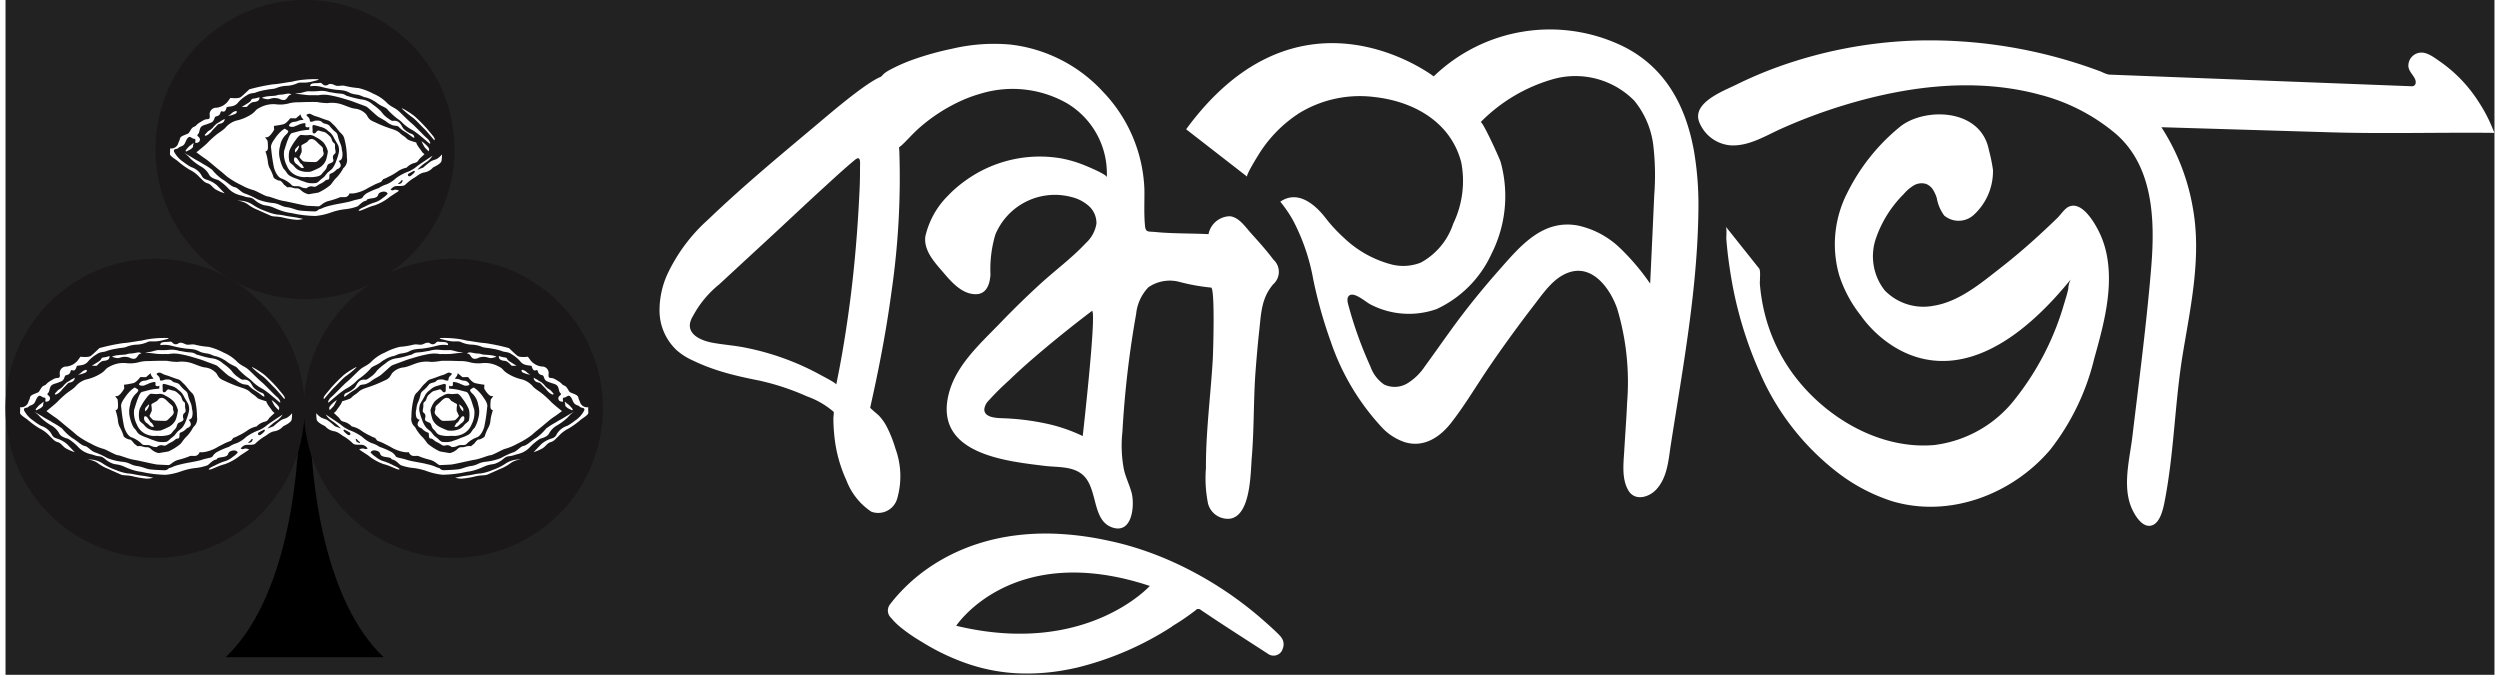 <svg
    xmlns="http://www.w3.org/2000/svg" width="226" height="61" viewBox="0 0 225 61">
    <g id="Artboard_1" data-name="Artboard – 1">
        <rect width="225" height="61" fill="#222"></rect>
        <g id="Group_5162" data-name="Group 5162" transform="translate(-97.677 -903.075)">
            <g id="Group_4723" data-name="Group 4723" transform="translate(176.665 907.035)">
                <path id="Path_548" data-name="Path 548" d="M232.43,927.534c-.62-.832-1.315-1.6-2.01-2.372-.516-.571-1.083-1.454-1.921-1.549a2.008,2.008,0,0,0-1.934,1.62c-1.062-.054-2.125-.054-3.187-.093-.531-.02-1.062-.047-1.592-.1-.707-.066-.906.057-.966-.6-.1-1.09-.033-2.186-.051-3.279a13.433,13.433,0,0,0-3.653-8.707c-.1-.1-.193-.207-.29-.308a13.462,13.462,0,0,0-8.179-4.053,16.533,16.533,0,0,0-5.264.378,26.513,26.513,0,0,0-3.757,1.066,15.805,15.805,0,0,0-1.806.81c-.574.3-1.058.66-1.011,1.367a17.548,17.548,0,0,0,.513,2.66c.206.926.334,1.87.585,2.786.165.6.676.273.982-.02.527-.5,1-1.055,1.553-1.534a15.371,15.371,0,0,1,3.942-2.511,12.682,12.682,0,0,1,1.622-.576,9.944,9.944,0,0,1,7.751.874,7.384,7.384,0,0,1,3.613,6.7c.022-.252-1.689-.952-1.922-1.05a11.024,11.024,0,0,0-2.209-.662,11.479,11.479,0,0,0-8.818,2.136,10.674,10.674,0,0,0-1.372,1.2,7.6,7.6,0,0,0-2.078,3.7c-.187,1.341.916,2.451,1.714,3.388.722.849,1.7,1.912,2.918,1.852.939-.045,1.2-.972,1.251-1.761a10.95,10.95,0,0,1,.439-3.615,5.824,5.824,0,0,1,6.9-3.4,3.6,3.6,0,0,1,1.566.818,2.063,2.063,0,0,1,.674,1.593,3.03,3.03,0,0,1-.96,1.75c-1.272,1.362-2.787,2.471-4.158,3.728q-1.822,1.67-3.536,3.451c-1.941,2.016-4.33,4.09-4.808,6.978-.818,4.958,5.42,5.568,8.8,5.983,1.066.131,2.3.018,3.23.655,1.666,1.142.9,4.276,2.9,4.921,1.818.586,2.009-2.107,1.7-3.194-.193-.69-.52-1.346-.681-2.044a11.548,11.548,0,0,1-.136-3.434,88.446,88.446,0,0,1,1.239-10.638,4.058,4.058,0,0,1,1.115-2.418,3.408,3.408,0,0,1,2.785-.486,17.709,17.709,0,0,0,2.869.518c.377,0,.192,5.891.161,6.439-.126,2.2-.368,4.4-.51,6.6-.07,1.1-.117,2.2-.111,3.3a11.574,11.574,0,0,0,.194,3.206,1.85,1.85,0,0,0,2.021,1.342c1.854-.338,1.814-4.16,1.929-5.521.223-2.647.147-5.31.354-7.958.092-1.18.194-2.359.323-3.535.171-1.554.191-2.935,1.279-4.19A1.488,1.488,0,0,0,232.43,927.534Zm-17.236,15.95a14.78,14.78,0,0,0-3.348-1.138,22.422,22.422,0,0,0-3.766-.469c-.546-.019-1.814-.01-1.781-.827a1.309,1.309,0,0,1,.372-.752,24.736,24.736,0,0,1,1.878-1.865c1.052-1.019,2.16-1.981,3.283-2.92q2.065-1.726,4.212-3.351C216.45,932.444,215.194,943.484,215.194,943.484Z" transform="translate(-196.804 -908.025)" fill="#fff"></path>
            </g>
            <g id="Group_4724" data-name="Group 4724" transform="translate(177.359 951.306)">
                <path id="Path_549" data-name="Path 549" d="M197.742,971.761Z" transform="translate(-197.685 -965.042)" fill="#fff"></path>
                <path id="Path_550" data-name="Path 550" d="M197.745,971.759Z" transform="translate(-197.688 -965.04)" fill="#fff"></path>
                <path id="Path_552" data-name="Path 552" d="M197.674,972.058l.022.028c0-.009-.007-.019-.01-.028Z" transform="translate(-197.674 -965.101)" fill="#fff"></path>
                <path id="Path_553" data-name="Path 553" d="M233.415,972.869a1.5,1.5,0,0,0-.235-.309c-.474-.486-.984-.934-1.494-1.383a33.015,33.015,0,0,0-4.085-3.058q-1.186-.751-2.432-1.4-1-.523-2.042-.974a29.593,29.593,0,0,0-3.735-1.329l-.033-.008c-.635-.178-1.278-.326-1.924-.458a27.224,27.224,0,0,0-4.443-.567,21.866,21.866,0,0,0-3.822.169,18.847,18.847,0,0,0-3.224.722,17.372,17.372,0,0,0-2.652,1.094,16.665,16.665,0,0,0-2.1,1.284,15.41,15.41,0,0,0-2.232,1.951,12.487,12.487,0,0,0-.966,1.13.905.905,0,0,0,.058,1.243,6.245,6.245,0,0,0,.9.885,15.158,15.158,0,0,0,1.858,1.276,20.207,20.207,0,0,0,4.223,2.014,16.475,16.475,0,0,0,3.786.8c.182.016.363.03.545.039a18.982,18.982,0,0,0,4.445-.291c.345-.062.694-.131,1.049-.214l.069-.015a28.1,28.1,0,0,0,8.565-3.719l-.052.012a21.61,21.61,0,0,0,2.142-1.456.333.333,0,0,1,.5-.025c1.331.9,2.679,1.775,4.03,2.646q1.013.654,2.024,1.309a.862.862,0,0,0,1.339-.482A1.016,1.016,0,0,0,233.415,972.869ZM221.454,968.1s-5.79,6.425-17.5,3.6C203.953,971.7,209.02,963.977,221.454,968.1Z" transform="translate(-197.694 -963.362)" fill="#fff"></path>
            </g>
            <g id="Group_4725" data-name="Group 4725" transform="translate(204.404 905.771)">
                <path id="Path_554" data-name="Path 554" d="M277.559,917.436c-.71-3.988-2.521-7.619-6.523-9.553a15.13,15.13,0,0,0-17.012,2.771s-12.087-9.283-22.379,4.782l5.518,4.285c-.145-.112.994-1.938,1.076-2.066a11.913,11.913,0,0,1,3.638-3.684,10.518,10.518,0,0,1,6.788-1.451c3.55.394,6.909,2.254,7.852,5.914a8.9,8.9,0,0,1-.726,5.533,6.233,6.233,0,0,1-2.92,3.516,4.326,4.326,0,0,1-2.638.178,9.827,9.827,0,0,1-4.324-2.412,13.993,13.993,0,0,1-1.67-1.806c-.95-1.23-2.511-2.544-4.083-1.462a11.588,11.588,0,0,1,1.152,1.686,18.464,18.464,0,0,1,1.831,5.358,41.652,41.652,0,0,0,1.581,5.607,21.564,21.564,0,0,0,4.7,7.838,5.018,5.018,0,0,0,1.924,1.228c1.714.567,3.2-.383,4.227-1.688,1.3-1.657,2.347-3.458,3.531-5.188,1.275-1.862,2.648-3.749,4.043-5.556.87-1.129,1.81-2.532,3.262-2.939,2.109-.591,3.631,1.645,4.211,3.346a23.109,23.109,0,0,1,.892,8.46c-.061,1.446-.175,2.89-.258,4.335-.067,1.16-.254,2.571.375,3.625.582.975,1.832.631,2.5-.075,1.037-1.1,1.119-2.706,1.34-4.117,1.093-6.977,2.408-14.072,2.486-21.153A28.811,28.811,0,0,0,277.559,917.436Zm-3.966,11.952a20.727,20.727,0,0,0-2.763-3.25,7.922,7.922,0,0,0-3.735-1.994c-3.228-.62-5.266,1.874-7.18,4.042-1.514,1.716-2.947,3.482-4.289,5.337-.812,1.122-1.6,2.25-2.416,3.366a5.11,5.11,0,0,1-1.565,1.515,2.229,2.229,0,0,1-2.1.106,3.277,3.277,0,0,1-1.24-1.629,35.837,35.837,0,0,1-2.016-5.631c-.071-.268-.12-.6.094-.78.455-.374,1.51.59,1.906.789a7.524,7.524,0,0,0,6,.43,10.158,10.158,0,0,0,4.971-5.014,11.546,11.546,0,0,0,.816-8.28c-.094-.329-1.652-3.755-1.814-3.6a14.939,14.939,0,0,1,6.683-3.927,7.482,7.482,0,0,1,7.207,1.977,7.85,7.85,0,0,1,1.727,4.065,23.358,23.358,0,0,1,.083,4.47Q273.782,925.387,273.592,929.389Z" transform="translate(-231.645 -906.445)" fill="#fff"></path>
            </g>
            <g id="Group_4726" data-name="Group 4726" transform="translate(250.687 906.719)">
                <path id="Path_555" data-name="Path 555" d="M361.612,915.39a13.569,13.569,0,0,0-1.175-2.194,12.768,12.768,0,0,0-3.4-3.582c-.521-.358-1.242-.951-1.893-.867a1.184,1.184,0,0,0-1.059,1.129c-.036.628.713,1.053.662,1.583a.329.329,0,0,1-.369.324l-27.368-1.053a2.755,2.755,0,0,1-.667-.253,43.988,43.988,0,0,0-17.095-2.814,40.688,40.688,0,0,0-12.188,2.384,36.826,36.826,0,0,0-3.731,1.592c-1.185.584-4.092,1.653-3.327,3.443a3.117,3.117,0,0,0,.168.34,3.333,3.333,0,0,0,2.673,1.706c1.647.08,3.135-.875,4.584-1.522a47.9,47.9,0,0,1,4.776-1.837c5.938-1.922,12.464-2.877,18.58-1.219a17.332,17.332,0,0,1,6.865,3.542c3.421,2.977,3.534,7.888,3.19,12.067-.419,5.094-1.094,10.194-1.7,15.268-.252,2.119-.972,4.672.022,6.691.254.516.784,1.37,1.439,1.4,1.045.051,1.346-1.64,1.486-2.378.833-4.378.89-8.85,1.621-13.242.722-4.339,1.7-8.815.878-13.212a19.442,19.442,0,0,0-2.826-7.2l15.176.458c4.968.15,9.958,0,14.929.053Z" transform="translate(-289.878 -907.63)" fill="#fff"></path>
            </g>
            <path id="Path_556" data-name="Path 556" d="M311.589,922.859a3.058,3.058,0,0,1,.319.739,3.7,3.7,0,0,0,.668,1.55,2.03,2.03,0,0,0,2.67-.064,5.351,5.351,0,0,0,1.736-4.054,14.878,14.878,0,0,0-.368-1.8c-.746-3.87-5.98-3.87-8.115-2.046a18,18,0,0,0-4.7,5.933,10.174,10.174,0,0,0-.721,7.419,11.561,11.561,0,0,0,1.991,3.694s7.253,11.056,18.943-3.31a2.035,2.035,0,0,0-.225.866c-.1.452-.242.9-.378,1.341a24.921,24.921,0,0,1-4.361,8.516,10.951,10.951,0,0,1-7.394,4.25c-5.112.437-10.23-2.73-13.047-6.851a15.628,15.628,0,0,1-1.94-3.926,16.148,16.148,0,0,1-.591-2.422c-.074-.443-.128-.889-.166-1.337-.024-.275.09-1.228-.066-1.423l-3.028-3.8c.13.164.045.918.06,1.122.076,1,.2,2,.358,2.995a35.512,35.512,0,0,0,2.672,9.095,22.881,22.881,0,0,0,7.05,9.046,16.158,16.158,0,0,0,4.91,2.577c5.2,1.552,10.893-.628,14.319-4.69a21.555,21.555,0,0,0,3.955-8.225c.827-2.949,1.718-6.212,1.14-9.283a8.575,8.575,0,0,0-.421-1.493q-.1-.259-.218-.511c-.4-.848-1.568-2.959-2.794-2.428-.385.167-.745.732-1.039,1.018q-.808.785-1.638,1.546c-1.106,1.014-2.246,1.994-3.43,2.917-1.825,1.421-3.818,3.128-6.175,3.489a4.87,4.87,0,0,1-4.373-1.4,4.987,4.987,0,0,1-.822-4.612,10.47,10.47,0,0,1,2.559-4.11,3.691,3.691,0,0,1,.88-.756,1.392,1.392,0,0,1,1.122-.144A1.322,1.322,0,0,1,311.589,922.859Z" transform="translate(-39.639 -2.585)" fill="#fff"></path>
            <g id="Group_4727" data-name="Group 4727" transform="translate(156.797 909.923)">
                <path id="Path_557" data-name="Path 557" d="M190.894,941.636c.786-3.486,1.463-6.985,1.934-10.529a71.431,71.431,0,0,0,.7-12.637,33.224,33.224,0,0,0-.4-3.568c-.166-1.057-.011-2.31-.694-3.19-.522-.671-5.037,3.221-6.227,4.221-3.35,2.814-6.787,5.654-9.959,8.7a15.419,15.419,0,0,0-3.722,5.018,7.907,7.907,0,0,0-.675,3.132,4.912,4.912,0,0,0,1.572,3.683,5.746,5.746,0,0,0,1.442.91c.382.183.768.354,1.162.509a21.05,21.05,0,0,0,2.424.77q.31.08.622.154c.59.138,1.182.262,1.777.379a22.15,22.15,0,0,1,4.323,1.429,7.578,7.578,0,0,1,2.413,1.394c.049.049-.017.47-.017.539a14,14,0,0,0,.067,1.442,12.629,12.629,0,0,0,1.122,4.249,5.92,5.92,0,0,0,2.233,2.8,1.783,1.783,0,0,0,2.343-1.177,7.269,7.269,0,0,0-.161-4.535,11.224,11.224,0,0,0-.819-2.039,4.616,4.616,0,0,0-.646-.907C191.625,942.29,190.882,941.688,190.894,941.636Zm-3.07-2.083c.026-.126-1.228-.765-1.328-.821a23.593,23.593,0,0,0-6.916-2.522c-.983-.2-1.986-.26-2.968-.445-.873-.164-2.213-.663-2-1.782a1.894,1.894,0,0,1,.247-.6,9.356,9.356,0,0,1,2.388-2.891q2.227-2.06,4.458-4.118c1.721-1.587,3.419-3.2,5.151-4.775.872-.8,1.743-1.6,2.651-2.354.585-.486.462.315.466.755q.007.9-.033,1.8c-.126,2.835-.334,5.631-.651,8.451q-.349,3.1-.876,6.183Q188.146,938,187.824,939.552Z" transform="translate(-171.849 -911.635)" fill="#fff"></path>
            </g>
            <g id="Group_4732" data-name="Group 4732" transform="translate(97.677 903.075)">
                <g id="Group_4728" data-name="Group 4728" transform="translate(19.903 36.879)">
                    <path id="Path_558" data-name="Path 558" d="M129.221,949.173c0,7.595-1.564,17.681-6.666,22.53h14.273c-5.1-4.849-6.667-14.936-6.667-22.53Z" transform="translate(-122.555 -949.173)"></path>
                </g>
                <g id="Group_4729" data-name="Group 4729" transform="translate(13.554)">
                    <path id="Path_559" data-name="Path 559" d="M128.137,930.111a13.518,13.518,0,1,0-13.518-13.518A13.518,13.518,0,0,0,128.137,930.111Z" transform="translate(-114.619 -903.075)" fill="#1a1818"></path>
                    <path id="Path_560" data-name="Path 560" d="M119.245,919.145s.689-.547.952-.8a8.845,8.845,0,0,1,.686-.653c.428-.366.6-.41.958-.737a2.024,2.024,0,0,1,.994-.669,4.152,4.152,0,0,0,1.276-.509c.465-.266.454-.474.79-.626a2.589,2.589,0,0,1,1.49-.35,3.08,3.08,0,0,0,1.3-.1,3.34,3.34,0,0,1,.851-.076c.481-.026,1.4-.041,1.644-.018a5.458,5.458,0,0,0,.9.093,2.9,2.9,0,0,1,1.167.074c.49.149.84.336,1.256.418a1.634,1.634,0,0,1,1.09.525c.223.332.2.472.792.714a11.425,11.425,0,0,0,1.434.575c.837.266.708.378,1.1.632s.294.326.64.446.556.177.556.177a.782.782,0,0,0,.117.267,3.393,3.393,0,0,0,.26.366c.111.165.183.264.183.264l.182.161s-.162.146-.392.364-.155.353-.562.441a1.467,1.467,0,0,0-.664.41,2.246,2.246,0,0,0-.771.317,4.978,4.978,0,0,1-.9.526,1.922,1.922,0,0,1-.437.193l-.193.251-.5.2s-.066.035-.667.343a3.491,3.491,0,0,1-1.178.472,1.727,1.727,0,0,1-.513.026.5.5,0,0,1-.325.326c-.238.047-.448-.044-.648.069a7.175,7.175,0,0,1-.911.288,1.621,1.621,0,0,0-.6.3c-.232.182-.3.186-.3.186s-.757-.032-1.03-.05-1.661-.358-2.147-.435-1.19-.389-1.429-.409-1.125-.555-1.332-.581a5.052,5.052,0,0,1-1.087-.458,7.45,7.45,0,0,1-1.307-.79c-.431-.389-.612-.515-1-.838s-.717-.613-.966-.774S119.245,919.145,119.245,919.145Z" transform="translate(-115.544 -905.378)" fill="#fff"></path>
                    <path id="Path_561" data-name="Path 561" d="M130.22,915.978l-.428.366-.515-.009s-.32.463-.624.546a7.569,7.569,0,0,1-.847.146l.018.343a2.465,2.465,0,0,1-.32.46c-.194.215-.3.221-.3.221l-.2.01.221.3a4.021,4.021,0,0,1,.035.685c-.021.274-.226.285-.226.285a4.323,4.323,0,0,1,.221.915,1.552,1.552,0,0,0,.166.608,4.319,4.319,0,0,1,.313.7c.043.2.112.232.359.358s.238-.013.421.184.186.231.186.231l.322.257a.967.967,0,0,1,.412.013,1.569,1.569,0,0,0,.38.084s.2-.078.456.182a1.441,1.441,0,0,0,.667.342l.886-.149a5.066,5.066,0,0,0,1.027-.634c.134-.074.323-.463.649-.754a3.848,3.848,0,0,0,.575-.817.961.961,0,0,0,.329-.911,7.2,7.2,0,0,0-.138-1.362c-.088-.34-.1-.612-.351-.84s-.478-.593-.694-.787-.327-.362-.536-.419-.454-.15-.77-.269-.313-.086-.523-.178-.315-.19-.451-.147-.272.082-.127.212.178.161.221.3-.022.208.149.2a.788.788,0,0,0,.3-.084,1.232,1.232,0,0,1,.479.007c.209.06.182.164.356.223s.415.078.527.246a3.242,3.242,0,0,0,.326.362c.11.13.352.223.4.494a3.52,3.52,0,0,0,.244.739,1.687,1.687,0,0,1,.133.578,1.289,1.289,0,0,1,0,.752.366.366,0,0,1-.3.221s.327.363.133.578-.2.078-.4.294a1.3,1.3,0,0,1-.5.3c-.131.078.03.513-.21.526s-.264.183-.6.339-.428.3-.6.307-.214-.092-.482-.01-.091.175-.438.126-.318-.19-.729-.169-.386-.118-.6-.277a2.582,2.582,0,0,0-.706-.41c-.209-.057-.5-.315-.7-.957a15.1,15.1,0,0,1-.262-1.77c-.083-.3.174-.662.3-.838a3.658,3.658,0,0,1,.679-.787c.264-.187.228-.186.371-.09s.318.118.057.408a1.779,1.779,0,0,0-.6,1.094,2.1,2.1,0,0,0-.006,1.2,3.1,3.1,0,0,0,.317.842,2.225,2.225,0,0,1,.292.362.812.812,0,0,0,.36.326,3.271,3.271,0,0,0,.594.242,4.1,4.1,0,0,0,.63.244,1.724,1.724,0,0,0,.592.14,2.456,2.456,0,0,0,.513-.026,1.13,1.13,0,0,0,.327-.258l.364-.292.321-.393a4.991,4.991,0,0,0,.394-.33,2.319,2.319,0,0,0,.374-.706,5.053,5.053,0,0,0,.238-.765,1.2,1.2,0,0,0-.071-.684c-.113-.2-.3-.5-.414-.73a1.368,1.368,0,0,0-.474-.526,1.315,1.315,0,0,0-.567-.346c-.314-.087-.559-.177-.731-.2s-.124.209-.115.382-.051.382.154.371.187-.35.5-.231.417.042.7.3.285.23.406.564.284.152.269.533.129.507,0,.653-.165.111-.189.318.155.333-.078.482-.339.089-.431.3-.057.276-.283.493-.218.391-.625.479a2.793,2.793,0,0,1-.923.048,1.852,1.852,0,0,1-1.073-.186,1.607,1.607,0,0,1-.764-.851,2.308,2.308,0,0,1-.238-1.325c.116-.35.234-.767.325-.978s.211-.593.414-.638.336-.088.675-.174a5.583,5.583,0,0,1,.853-.111l.018-.274a.3.3,0,0,1-.308.016c-.14-.1.078-.358-.163-.345a2.01,2.01,0,0,0-.632.206c-.338.121-.234.122-.4.13s-.429-.035-.309-.2a.565.565,0,0,1,.475-.256c.231-.012.4-.15.583-.158a.621.621,0,0,0,.23-.038S130.206,916.21,130.22,915.978Z" transform="translate(-117.095 -905.646)" fill="#1a1818"></path>
                    <path id="Path_562" data-name="Path 562" d="M131.163,918.346a2.167,2.167,0,0,0,.41-.021.945.945,0,0,1,.523.178,2.631,2.631,0,0,1,.747.527,2.2,2.2,0,0,1,.374.778,4.007,4.007,0,0,1-.188.833,1.432,1.432,0,0,1-.583.648,7.368,7.368,0,0,1-.78.349,1.958,1.958,0,0,1-.877-.058,1.188,1.188,0,0,1-.586-.381c-.166-.223-.374-.29-.461-.465a2.222,2.222,0,0,1,0-1,4.611,4.611,0,0,1,.568-.954c.311-.454.465-.461.465-.461S130.956,918.332,131.163,918.346Zm-.355,1.587a1.732,1.732,0,0,1-.138.316c-.072.107.115.251.226.374s.262.115.469.13.284.011.593.021.3-.067.672-.421.131-.443.144-.7-.142-.275-.522-.667-.53-.282-.632-.276-.27.246-.27.246-.174.111-.4.226-.094.159-.1.545S130.854,919.829,130.808,919.934Zm-.6.828c.114.2.218.221.218.221s.215.194.349.29a.278.278,0,0,0,.283.011,2.265,2.265,0,0,1-.14-.224c-.085-.15-.134-.1-.217-.22a3.765,3.765,0,0,0-.251-.372c-.137-.174-.262-.09-.262-.09A.432.432,0,0,0,130.208,920.762Zm.3-1.146c.142-.239.086-.339.086-.339a2.809,2.809,0,0,0-.318.325.453.453,0,0,0-.01.31A.845.845,0,0,0,130.508,919.615Z" transform="translate(-117.632 -906.123)" fill="#1a1818"></path>
                    <path id="Path_563" data-name="Path 563" d="M129.687,912.02s.071.067-.4.159a3.356,3.356,0,0,1-.78.143c-.446.022-.485-.046-.752.07a2.575,2.575,0,0,1-1.017.226,2.758,2.758,0,0,0-.914.218c-.269.081-.511.062-.882.148a4.532,4.532,0,0,0-.879.216c-.235.115-.516.026-.879.286a3.111,3.111,0,0,0-.755.621c-.318.428-.773.351-1.042.433-.2.762-.48.166-.558.473-.114.453-.462.271-.525.474-.144.455-.286.426-.554.543s-.614.138-.736.382-.079.447-.242.595.214.227.194.469-.19.286-.361.3.082-.352-.158-.371-.355-.287-.551-.107-.214.458-.379.637-.368.154-.5.3-.478.025-.394.329a2.513,2.513,0,0,0,.871.949,4.418,4.418,0,0,0,.673.447,1.683,1.683,0,0,1,.745.475c.293.326.2.5.618.653a2.522,2.522,0,0,1,.986.531c.218.23.689.72.689.72a4.224,4.224,0,0,1-.842-.368c-.282-.191-.4-.458-.713-.545s-.43-.29-.716-.548a3.007,3.007,0,0,0-.89-.674,7.494,7.494,0,0,1-1.142-.831c-.32-.225-.675-.447-.649-.619a3.137,3.137,0,0,0,.01-.479.685.685,0,0,0,.508-.129c.231-.183.194-.284.316-.531s-.018-.343.451-.537.374-.126.53-.372.19-.318.391-.4.158-.178.526-.4.437-.264.674-.276.2-.184.182-.456a.588.588,0,0,1,.619-.578,1.546,1.546,0,0,0,1-.534l.258-.354s.722.1.954-.085.755-.691.755-.691a18.014,18.014,0,0,1,2.136-.451c.545-.028,1.391-.21,1.666-.224a6.923,6.923,0,0,1,1.157-.2A9.451,9.451,0,0,1,129.687,912.02Z" transform="translate(-114.945 -904.857)" fill="#fff"></path>
                    <path id="Path_564" data-name="Path 564" d="M123.847,925.754a1.809,1.809,0,0,1,.942.311,3.857,3.857,0,0,0,.979.542c.343.162.922.414,1.132.507s.67.042,1.14.172a7.283,7.283,0,0,0,1.219.194,2.394,2.394,0,0,0,.561-.081s-.521-.127-1.09-.2-.754-.167-1.244-.194a4.307,4.307,0,0,1-1.045-.306,4.947,4.947,0,0,1-1.214-.606A2.249,2.249,0,0,0,123.847,925.754Z" transform="translate(-116.464 -907.607)" fill="#fff"></path>
                    <path id="Path_565" data-name="Path 565" d="M145.32,919.944s-.271-.269-.354-.368a4.507,4.507,0,0,1-.286-.55,3.332,3.332,0,0,1,.51.436C145.329,919.635,145.436,919.707,145.32,919.944Z" transform="translate(-120.631 -906.265)" fill="#fff"></path>
                    <path id="Path_566" data-name="Path 566" d="M141.165,917.586a.315.315,0,0,0-.224-.349,1.99,1.99,0,0,1-.718-.452c-.162-.146-.263-.6-.654-.712s-.25.142-.758-.243a2.156,2.156,0,0,1-.623-.611,4.9,4.9,0,0,0-.752-.63,1.808,1.808,0,0,0-1.1-.482,12.31,12.31,0,0,1-1.2-.3c-.208-.041-.216-.194-.68-.222s-.648-.1-.958-.13a2.292,2.292,0,0,0-.88-.108,6.452,6.452,0,0,1-1.028.026c-.256.014-.609.16-.788.17s-.409.046-.409.046.75.09,1.061.126.849.008,1.03.024a2.819,2.819,0,0,1,.925-.022,10.083,10.083,0,0,1,1.274.294c.5.154.626.174,1.1.355s.942.337,1.074.407.836.754,1.05.9.556.3.77.474a1.94,1.94,0,0,0,.556.306c.131.045.413.03.521.128a2.527,2.527,0,0,0,.537.435c.346.213.614.43.72.5A.313.313,0,0,0,141.165,917.586Z" transform="translate(-117.773 -905.125)" fill="#fff"></path>
                    <path id="Path_567" data-name="Path 567" d="M129.315,913.775s-.133-.07-.277.118-.213.371-.5.334-.239-.142-.652-.172-.558.157-.844.094a2.422,2.422,0,0,1-.391-.108s.147-.136.84-.172.406-.1.867-.122S129.148,913.526,129.315,913.775Z" transform="translate(-117.026 -905.19)" fill="#fff"></path>
                    <path id="Path_568" data-name="Path 568" d="M124.361,914.937s.2-.113.6-.365.162-.343.469-.385a2.542,2.542,0,0,0,.534-.13.322.322,0,0,1-.213.37c-.277.117-.36-.007-.631.213s-.242.3-.37.3S124.361,914.937,124.361,914.937Z" transform="translate(-116.567 -905.271)" fill="#fff"></path>
                    <path id="Path_569" data-name="Path 569" d="M132.114,912.751a2.5,2.5,0,0,1,1.084.073,9.9,9.9,0,0,0,1.272.243c.233.013.413.029.672.068a1.912,1.912,0,0,1,.578.227,2.918,2.918,0,0,0,.65.146c.337.06.552.229.758.244a2.7,2.7,0,0,1,.737.322c.237.116.3.242.665.429s.473.207.612.406a6.626,6.626,0,0,0,.89.8,2.494,2.494,0,0,1,.457.388,3.884,3.884,0,0,0,.881.623,6.81,6.81,0,0,1,.8.6c.3.242.592.509.726.606s.038-.259-.23-.477-1.086-1.1-1.381-1.343-.7-.658-1.109-1.048-.609-.354-1.066-.742a3.693,3.693,0,0,0-1.28-.885,5.486,5.486,0,0,0-1.364-.522,7.428,7.428,0,0,1-1.218-.194c-.338-.086-.613.082-.9-.057s-.471-.155-.6-.072a.386.386,0,0,1-.462.024c-.16-.12-.138-.2-.394-.159S132.07,912.394,132.114,912.751Z" transform="translate(-118.117 -904.949)" fill="#fff"></path>
                    <path id="Path_570" data-name="Path 570" d="M145.387,918.2s-.74-.887-.928-1.058-.709-.761-1-.977a8.251,8.251,0,0,1-.994-.823c-.138-.173,1,.514,1.249.785a13.213,13.213,0,0,1,1.058,1.077C145.183,917.72,145.561,918.06,145.387,918.2Z" transform="translate(-120.185 -905.522)" fill="#fff"></path>
                    <path id="Path_571" data-name="Path 571" d="M120.2,917.94s.255-.283.3-.324a1.859,1.859,0,0,0,.409-.3,2.394,2.394,0,0,1,.3-.324c.1-.1.312-.183.386-.251s.275-.143.349-.211.061.177-.125.315-.345.057-.5.232-.329.351-.427.446a1.9,1.9,0,0,1-.341.365C120.345,918.036,120.168,918.1,120.2,917.94Z" transform="translate(-115.734 -905.762)" fill="#fff"></path>
                    <path id="Path_572" data-name="Path 572" d="M118.106,920s-.154-.018-.046-.14a2.964,2.964,0,0,1,.329-.363,2.332,2.332,0,0,0,.3-.234c.048-.066.076-.016.021.154s.058.113-.077.248a.849.849,0,0,1-.285.207C118.256,919.911,118.106,920,118.106,920Z" transform="translate(-115.299 -906.306)" fill="#fff"></path>
                    <path id="Path_573" data-name="Path 573" d="M122.789,916.048a.879.879,0,0,0,.3-.17.822.822,0,0,1,.361-.237c.177-.061.2.067.1.174s-.189.087-.326.158A1.288,1.288,0,0,1,122.789,916.048Z" transform="translate(-116.253 -905.585)" fill="#fff"></path>
                    <path id="Path_574" data-name="Path 574" d="M118.719,920.851c.355.223.422.219.812.473a7.133,7.133,0,0,1,.85.538,4.42,4.42,0,0,0,.936.878c.316.154.789.647,1.1.7s.574.485.992.6a6.929,6.929,0,0,1,1.054.492,5.044,5.044,0,0,0,1.386.34c.653.069.736.306,1.29.381s.8.267,1.25.311.761.054,1.274.073a.523.523,0,0,0,.366-.19,1.679,1.679,0,0,0,.438-.161,4.573,4.573,0,0,1,.741-.208c.234-.08,1.36-.244,1.73-.366s.474-.127.811-.212.13-.145.561-.476a6.63,6.63,0,0,1,1.138-.5,2.548,2.548,0,0,1,.737-.346,3.019,3.019,0,0,0,.83-.557,4.613,4.613,0,0,1,1.167-.61,3.253,3.253,0,0,0,.8-.52c.2-.145,1.326-.891,1.326-.891a1.786,1.786,0,0,1-.556.575,4.316,4.316,0,0,0-.818.694l.536-.2s.362-.327.626-.514.438-.158.669-.308a1.758,1.758,0,0,0,.393-.364,2.827,2.827,0,0,1-.038.587c-.053.279-.757.585-.757.585a1.355,1.355,0,0,1-.768.451c-.444.055-.766.419-.967.5a4.5,4.5,0,0,0-.79.622c-.163.144-.51.1-.818.114a.707.707,0,0,0-.5.334.3.3,0,0,0,.31.016.577.577,0,0,1,.451.079s-.333.222-.8.523a4.691,4.691,0,0,1-1.4.792c-.54.131-1.077.432-1.312.479s-.211-.092.425-.366a5.321,5.321,0,0,1,.8-.35,2,2,0,0,0,.8-.418,1.973,1.973,0,0,0,.462-.4s-.119-.3-.592-.14-.045.449-.8.555-.3.154-.637.238-.593.478-.764.518a4.562,4.562,0,0,1-.946.222,5.629,5.629,0,0,0-1.392.31,5.887,5.887,0,0,1-1.389.313,10.376,10.376,0,0,1-2.174-.264,4.323,4.323,0,0,1-1.042-.254c-.488-.181-.562-.248-.84-.336s-.451-.08-.659-.136a2.278,2.278,0,0,1-.812-.473c-.359-.29-.454-.147-.906-.3s-.244-.055-.594-.175a2.089,2.089,0,0,1-.85-.538,4.683,4.683,0,0,0-.93-.775c-.174-.058-.662-.172-.812-.473a1.87,1.87,0,0,0-.69-.719,5,5,0,0,1-1.033-.77,2.673,2.673,0,0,0-.576-.517S118.363,920.629,118.719,920.851Zm18.795,2.2c.048-.066.141-.251.051-.247s-.074.055-.172.15a.658.658,0,0,1-.161.124C137.112,923.241,137.465,923.12,137.513,923.053Zm.715-.59c.09,0,.2-.114.31-.209s.208-.217.154-.266-.09-.008-.178.035-.2.1-.338.185a.13.13,0,0,0,.051.254Z" transform="translate(-115.262 -906.523)" fill="#fff"></path>
                </g>
                <g id="Group_4730" data-name="Group 4730" transform="translate(26.964 23.397)">
                    <path id="Path_575" data-name="Path 575" d="M144.9,959.356a13.518,13.518,0,1,1,13.518-13.517A13.518,13.518,0,0,1,144.9,959.356Z" transform="translate(-131.381 -932.321)" fill="#1a1818"></path>
                    <path id="Path_576" data-name="Path 576" d="M155.4,948.39s-.689-.546-.952-.8a9.039,9.039,0,0,0-.686-.652c-.428-.366-.6-.41-.958-.737a2.019,2.019,0,0,0-.994-.669,4.135,4.135,0,0,1-1.276-.51c-.465-.265-.454-.473-.79-.626a2.6,2.6,0,0,0-1.49-.35,3.062,3.062,0,0,1-1.3-.1,3.376,3.376,0,0,0-.851-.076c-.481-.025-1.4-.04-1.645-.018a5.355,5.355,0,0,1-.9.092,2.927,2.927,0,0,0-1.167.074c-.49.149-.841.337-1.256.418a1.635,1.635,0,0,0-1.091.526c-.222.333-.2.472-.792.714a11.291,11.291,0,0,1-1.434.575c-.836.266-.706.378-1.1.631s-.293.326-.641.446-.555.178-.555.178a.777.777,0,0,1-.117.266,3.555,3.555,0,0,1-.259.366c-.112.165-.184.264-.184.264l-.182.161s.163.146.393.364.155.352.562.441a1.461,1.461,0,0,1,.663.409,2.222,2.222,0,0,1,.771.317,4.949,4.949,0,0,0,.9.526,1.936,1.936,0,0,0,.437.192l.193.251.5.2s.066.035.667.342a3.466,3.466,0,0,0,1.178.472,1.753,1.753,0,0,0,.513.027.494.494,0,0,0,.324.325c.238.048.449-.044.649.069a6.918,6.918,0,0,0,.911.288,1.626,1.626,0,0,1,.6.3c.232.182.3.186.3.186s.758-.031,1.031-.05,1.661-.358,2.147-.436,1.19-.388,1.429-.408,1.125-.556,1.332-.581a5.051,5.051,0,0,0,1.087-.458,7.5,7.5,0,0,0,1.307-.79c.431-.39.612-.515,1-.838s.717-.613.966-.774S155.4,948.39,155.4,948.39Z" transform="translate(-132.061 -934.624)" fill="#fff"></path>
                    <path id="Path_577" data-name="Path 577" d="M147.723,945.224l.429.366.514-.009s.32.463.624.546a7.434,7.434,0,0,0,.847.147l-.018.342a2.439,2.439,0,0,0,.32.46c.194.216.3.222.3.222l.2.01-.222.3a4.114,4.114,0,0,0-.035.686c.022.274.227.285.227.285a4.363,4.363,0,0,0-.222.914,1.538,1.538,0,0,1-.166.61,4.335,4.335,0,0,0-.313.7c-.042.2-.111.233-.359.358s-.237-.012-.421.184-.185.232-.185.232l-.322.257a.968.968,0,0,0-.412.014,1.6,1.6,0,0,1-.38.083s-.206-.078-.456.182a1.444,1.444,0,0,1-.667.342l-.886-.149a5.058,5.058,0,0,1-1.027-.634c-.134-.075-.323-.464-.65-.754a3.893,3.893,0,0,1-.575-.818.963.963,0,0,1-.329-.91,7.252,7.252,0,0,1,.138-1.362c.088-.339.1-.612.352-.841s.477-.592.693-.786.327-.363.536-.419.454-.15.769-.269.314-.086.524-.179.315-.189.451-.146.272.082.127.212-.179.162-.221.3.021.206-.149.2a.773.773,0,0,1-.3-.083,1.215,1.215,0,0,0-.479.007c-.21.06-.182.164-.355.222s-.416.078-.528.246a3.23,3.23,0,0,1-.327.362c-.11.13-.352.222-.4.494a3.574,3.574,0,0,1-.244.74,1.644,1.644,0,0,0-.133.578,1.29,1.29,0,0,0,0,.752.366.366,0,0,0,.3.221s-.327.363-.133.578.2.078.4.294a1.309,1.309,0,0,0,.5.3c.13.077-.03.513.21.525s.264.184.6.339.428.3.6.308.214-.092.483-.01.09.175.437.126.318-.19.729-.169.385-.118.6-.278a2.6,2.6,0,0,1,.706-.41c.209-.057.5-.314.7-.957a15.063,15.063,0,0,0,.262-1.77c.082-.3-.174-.662-.3-.839a3.7,3.7,0,0,0-.679-.787c-.264-.187-.229-.186-.371-.09s-.318.118-.057.409a1.783,1.783,0,0,1,.6,1.094,2.1,2.1,0,0,1,.006,1.2,3.126,3.126,0,0,1-.317.842,2.243,2.243,0,0,0-.292.361.8.8,0,0,1-.361.326,3.261,3.261,0,0,1-.594.242,4.181,4.181,0,0,1-.63.244,1.726,1.726,0,0,1-.592.14,2.443,2.443,0,0,1-.513-.026,1.129,1.129,0,0,1-.327-.258l-.365-.293-.32-.392a4.891,4.891,0,0,1-.394-.329,2.328,2.328,0,0,1-.374-.707,5.081,5.081,0,0,1-.238-.765,1.2,1.2,0,0,1,.071-.684c.113-.2.3-.5.414-.731a1.36,1.36,0,0,1,.474-.525,1.311,1.311,0,0,1,.567-.346c.314-.087.559-.177.73-.2s.125.209.116.382.051.382-.154.371-.188-.35-.5-.232-.417.043-.7.3-.285.23-.4.564-.284.152-.269.533-.129.507,0,.653.164.11.189.318-.155.333.078.483.338.088.431.3.056.275.283.493.218.39.624.479a2.772,2.772,0,0,0,.923.047,1.853,1.853,0,0,0,1.074-.185,1.616,1.616,0,0,0,.764-.851,2.308,2.308,0,0,0,.238-1.325c-.117-.35-.233-.768-.326-.979s-.21-.593-.414-.638-.336-.087-.675-.173a5.582,5.582,0,0,0-.853-.111l-.018-.274a.3.3,0,0,0,.307.016c.14-.1-.078-.358.162-.346a2.007,2.007,0,0,1,.633.206c.337.12.234.122.4.13s.43-.036.31-.2a.564.564,0,0,0-.475-.255c-.231-.012-.4-.15-.584-.158a.625.625,0,0,1-.229-.038S147.737,945.456,147.723,945.224Z" transform="translate(-133.812 -934.892)" fill="#1a1818"></path>
                    <path id="Path_578" data-name="Path 578" d="M148.135,947.56s.154.009.465.462a4.559,4.559,0,0,1,.567.955,2.219,2.219,0,0,1,0,1c-.086.176-.3.242-.461.466a1.185,1.185,0,0,1-.586.381,1.936,1.936,0,0,1-.877.057,6.986,6.986,0,0,1-.779-.348,1.431,1.431,0,0,1-.584-.647,4.026,4.026,0,0,1-.189-.833,2.208,2.208,0,0,1,.374-.778,2.652,2.652,0,0,1,.747-.527.944.944,0,0,1,.523-.178,2.255,2.255,0,0,0,.41.022C147.954,947.577,148.135,947.56,148.135,947.56Zm-.073,1.411c-.006-.386.125-.43-.1-.545s-.4-.226-.4-.226-.167-.241-.27-.246-.251-.116-.631.276-.535.41-.523.667-.224.348.144.7.363.43.672.421.386-.006.593-.021.36-.007.47-.13.3-.267.225-.374a1.735,1.735,0,0,1-.138-.315C148.057,949.074,148.068,949.358,148.062,948.971Zm.661.651s-.125-.083-.262.09a3.735,3.735,0,0,0-.25.373c-.084.124-.132.07-.218.22a2.272,2.272,0,0,1-.14.224.28.28,0,0,0,.284-.011c.134-.1.349-.29.349-.29s.1-.02.217-.22A.431.431,0,0,0,148.723,949.622Zm-.079-.467a.445.445,0,0,0-.01-.309,2.877,2.877,0,0,0-.318-.325s-.057.1.086.338A.845.845,0,0,0,148.644,949.155Z" transform="translate(-134.243 -935.368)" fill="#1a1818"></path>
                    <path id="Path_579" data-name="Path 579" d="M146.747,941.266s-.07.066.4.159a3.4,3.4,0,0,0,.78.142c.446.023.485-.046.752.071a2.571,2.571,0,0,0,1.017.226,2.784,2.784,0,0,1,.914.218c.269.082.511.062.882.149a4.538,4.538,0,0,1,.879.215c.235.115.517.027.879.287a3.143,3.143,0,0,1,.755.621c.318.428.773.351,1.042.433.2.762.48.166.557.472.115.453.462.272.526.474.143.454.286.426.554.542s.614.138.736.382.079.447.242.594-.214.227-.2.469.192.286.362.3-.082-.351.158-.37.354-.287.551-.107.214.458.379.637.368.154.5.3.478.025.394.329a2.513,2.513,0,0,1-.872.948,4.4,4.4,0,0,1-.672.447,1.686,1.686,0,0,0-.744.476c-.294.326-.2.5-.619.653a2.51,2.51,0,0,0-.986.531c-.218.23-.69.72-.69.72a4.279,4.279,0,0,0,.842-.368c.283-.192.4-.458.713-.545s.43-.29.717-.549a3,3,0,0,1,.89-.674,7.533,7.533,0,0,0,1.142-.831c.32-.225.675-.448.649-.619a3.189,3.189,0,0,1-.011-.48.678.678,0,0,1-.507-.129c-.232-.182-.194-.283-.317-.53s.018-.343-.45-.538-.373-.125-.531-.371-.189-.318-.391-.4-.158-.178-.526-.4-.436-.264-.673-.275-.2-.184-.182-.457a.589.589,0,0,0-.619-.578,1.541,1.541,0,0,1-1-.534l-.258-.354s-.722.1-.954-.085-.754-.691-.754-.691a18.044,18.044,0,0,0-2.138-.451c-.545-.029-1.39-.21-1.666-.224a6.929,6.929,0,0,0-1.157-.2A9.457,9.457,0,0,0,146.747,941.266Z" transform="translate(-134.453 -934.103)" fill="#fff"></path>
                    <path id="Path_580" data-name="Path 580" d="M154.454,955a1.808,1.808,0,0,0-.942.311,3.853,3.853,0,0,1-.979.541c-.343.162-.922.415-1.132.507s-.671.042-1.14.173a7.374,7.374,0,0,1-1.219.194,2.449,2.449,0,0,1-.562-.081s.521-.127,1.09-.2.754-.166,1.244-.193a4.337,4.337,0,0,0,1.044-.306,4.895,4.895,0,0,0,1.214-.606A2.247,2.247,0,0,1,154.454,955Z" transform="translate(-134.8 -936.853)" fill="#fff"></path>
                    <path id="Path_581" data-name="Path 581" d="M134.3,949.19s.27-.27.353-.368a4.509,4.509,0,0,0,.286-.55,3.4,3.4,0,0,0-.511.435C134.292,948.881,134.187,948.952,134.3,949.19Z" transform="translate(-131.955 -935.511)" fill="#fff"></path>
                    <path id="Path_582" data-name="Path 582" d="M135.936,946.832a.313.313,0,0,1,.224-.348,1.991,1.991,0,0,0,.718-.452c.162-.146.262-.6.654-.712s.25.142.758-.243a2.181,2.181,0,0,0,.623-.61,4.782,4.782,0,0,1,.752-.63,1.809,1.809,0,0,1,1.1-.484c.6-.1.99-.258,1.2-.3s.216-.194.68-.222.648-.1.958-.13a2.312,2.312,0,0,1,.881-.109,6.343,6.343,0,0,0,1.026.027c.257.014.609.16.788.17s.41.046.41.046l-1.061.126c-.31.035-.849.007-1.03.024a2.836,2.836,0,0,0-.925-.022,10.259,10.259,0,0,0-1.275.294c-.5.154-.626.174-1.1.354s-.942.338-1.075.408-.836.754-1.049.9-.556.306-.77.474a1.922,1.922,0,0,1-.555.306c-.131.045-.414.03-.522.128a2.5,2.5,0,0,1-.536.434c-.346.214-.614.431-.721.5A.3.3,0,0,1,135.936,946.832Z" transform="translate(-132.291 -934.371)" fill="#fff"></path>
                    <path id="Path_583" data-name="Path 583" d="M149.814,943.021s.133-.07.277.117.213.371.5.334.238-.142.651-.172.558.158.843.1a2.377,2.377,0,0,0,.392-.109s-.148-.136-.84-.172-.406-.1-.868-.122S149.981,942.772,149.814,943.021Z" transform="translate(-135.067 -934.436)" fill="#fff"></path>
                    <path id="Path_584" data-name="Path 584" d="M155.031,944.183s-.2-.114-.6-.366-.162-.342-.469-.384a2.57,2.57,0,0,1-.534-.13.322.322,0,0,0,.213.371c.277.117.36-.007.631.213s.242.3.37.3S155.031,944.183,155.031,944.183Z" transform="translate(-135.789 -934.517)" fill="#fff"></path>
                    <path id="Path_585" data-name="Path 585" d="M144.968,942a2.481,2.481,0,0,0-1.084.073,9.629,9.629,0,0,1-1.272.242c-.232.014-.413.03-.672.069a1.933,1.933,0,0,0-.578.227,3,3,0,0,1-.65.146c-.338.06-.552.229-.758.243a2.663,2.663,0,0,0-.736.322c-.238.116-.3.242-.666.429s-.474.206-.612.4a6.583,6.583,0,0,1-.89.8,2.51,2.51,0,0,0-.458.389,3.872,3.872,0,0,1-.88.622,6.893,6.893,0,0,0-.8.6c-.3.242-.592.509-.726.606s-.038-.259.23-.477,1.086-1.1,1.381-1.343.7-.658,1.108-1.048.61-.355,1.067-.742a3.692,3.692,0,0,1,1.28-.886,5.51,5.51,0,0,1,1.364-.521,7.347,7.347,0,0,0,1.218-.194c.338-.085.613.084.9-.056s.471-.156.6-.072a.384.384,0,0,0,.461.024c.161-.121.139-.2.394-.16S145.013,941.639,144.968,942Z" transform="translate(-131.93 -934.194)" fill="#fff"></path>
                    <path id="Path_586" data-name="Path 586" d="M133.661,947.444s.741-.888.929-1.058.708-.761,1-.978a8.324,8.324,0,0,0,.994-.822c.138-.173-1,.514-1.249.784a13.348,13.348,0,0,0-1.058,1.077C133.866,946.965,133.488,947.306,133.661,947.444Z" transform="translate(-131.828 -934.768)" fill="#fff"></path>
                    <path id="Path_587" data-name="Path 587" d="M159.146,947.186s-.255-.283-.3-.325a1.822,1.822,0,0,1-.409-.3,2.35,2.35,0,0,0-.3-.324c-.1-.1-.312-.183-.386-.252s-.275-.142-.349-.21-.061.177.125.314.344.057.5.232.33.351.427.446a1.85,1.85,0,0,0,.341.365C159,947.281,159.177,947.341,159.146,947.186Z" transform="translate(-136.575 -935.008)" fill="#fff"></path>
                    <path id="Path_588" data-name="Path 588" d="M161.508,949.242s.156-.018.046-.139a2.957,2.957,0,0,0-.328-.363,2.274,2.274,0,0,1-.3-.234c-.049-.067-.077-.017-.022.154s-.057.113.078.248a.855.855,0,0,0,.285.207C161.359,949.158,161.508,949.242,161.508,949.242Z" transform="translate(-137.28 -935.552)" fill="#fff"></path>
                    <path id="Path_589" data-name="Path 589" d="M156.8,945.293a.869.869,0,0,1-.3-.169.824.824,0,0,0-.361-.238c-.177-.06-.2.067-.1.174s.188.087.326.158A1.265,1.265,0,0,0,156.8,945.293Z" transform="translate(-136.301 -934.831)" fill="#fff"></path>
                    <path id="Path_590" data-name="Path 590" d="M156.132,949.561a2.638,2.638,0,0,0-.577.517,5.022,5.022,0,0,1-1.033.77,1.879,1.879,0,0,0-.69.719c-.15.3-.638.414-.811.473a4.705,4.705,0,0,0-.93.774,2.094,2.094,0,0,1-.851.538c-.35.12-.142.025-.594.174s-.546.007-.906.3a2.274,2.274,0,0,1-.812.472c-.208.057-.382.048-.659.137s-.352.155-.84.336a4.354,4.354,0,0,1-1.042.254,10.471,10.471,0,0,1-2.174.264,5.883,5.883,0,0,1-1.388-.313,5.593,5.593,0,0,0-1.392-.31,4.566,4.566,0,0,1-.946-.222c-.172-.042-.428-.434-.764-.518s.113-.133-.638-.238-.32-.393-.794-.555-.592.139-.592.139a1.939,1.939,0,0,0,.461.4,1.981,1.981,0,0,0,.8.417,5.331,5.331,0,0,1,.8.351c.635.274.66.413.425.366s-.773-.349-1.312-.479a4.693,4.693,0,0,1-1.4-.793c-.463-.3-.8-.523-.8-.523a.581.581,0,0,1,.451-.079.3.3,0,0,0,.31-.016.71.71,0,0,0-.5-.334c-.308-.016-.654.03-.818-.113a4.425,4.425,0,0,0-.79-.622c-.2-.078-.524-.442-.968-.5a1.355,1.355,0,0,1-.767-.451s-.7-.306-.757-.586a2.821,2.821,0,0,1-.038-.586,1.78,1.78,0,0,0,.393.364c.23.15.4.121.669.307s.626.514.626.514l.537.2a4.352,4.352,0,0,0-.819-.694,1.794,1.794,0,0,1-.556-.575s1.129.746,1.326.891a3.29,3.29,0,0,0,.8.52,4.651,4.651,0,0,1,1.168.61,2.994,2.994,0,0,0,.829.557,2.544,2.544,0,0,1,.738.347,6.5,6.5,0,0,1,1.138.5c.43.331.224.39.561.475s.442.09.812.213,1.5.286,1.73.366a4.666,4.666,0,0,1,.741.209,1.7,1.7,0,0,0,.438.16.52.52,0,0,0,.366.19c.512-.018.824-.028,1.274-.072s.7-.238,1.25-.312.637-.31,1.29-.38a5.108,5.108,0,0,0,1.387-.339,6.74,6.74,0,0,1,1.054-.493c.418-.117.681-.55.992-.6s.783-.545,1.1-.7a4.421,4.421,0,0,0,.936-.877,7.1,7.1,0,0,1,.85-.538c.39-.253.457-.25.812-.473S156.132,949.561,156.132,949.561Zm-19.4,2.766a.686.686,0,0,1-.161-.124c-.1-.1-.083-.146-.172-.15s0,.18.051.247S136.852,952.487,136.732,952.327Zm-.866-.674a.15.15,0,0,0-.08-.2,3.84,3.84,0,0,0-.337-.185c-.088-.043-.125-.084-.178-.035s.042.17.153.266.221.2.311.208A.15.15,0,0,0,135.866,951.652Z" transform="translate(-131.666 -935.769)" fill="#fff"></path>
                </g>
                <g id="Group_4731" data-name="Group 4731" transform="translate(0 23.397)">
                    <path id="Path_591" data-name="Path 591" d="M111.195,959.356a13.518,13.518,0,1,0-13.518-13.517A13.518,13.518,0,0,0,111.195,959.356Z" transform="translate(-97.677 -932.321)" fill="#1a1818"></path>
                    <path id="Path_592" data-name="Path 592" d="M102.3,948.39s.689-.546.952-.8a9.044,9.044,0,0,1,.686-.652c.428-.366.6-.41.958-.737a2.019,2.019,0,0,1,.994-.669,4.123,4.123,0,0,0,1.275-.51c.466-.265.455-.473.791-.626a2.594,2.594,0,0,1,1.489-.35,3.067,3.067,0,0,0,1.3-.1,3.375,3.375,0,0,1,.851-.076c.481-.025,1.4-.04,1.645-.018a5.353,5.353,0,0,0,.9.092,2.931,2.931,0,0,1,1.168.074c.49.149.84.337,1.255.418a1.632,1.632,0,0,1,1.091.526c.223.333.2.472.793.714a11.374,11.374,0,0,0,1.434.575c.837.266.708.378,1.1.631s.293.326.64.446.556.178.556.178a.777.777,0,0,0,.117.266,3.438,3.438,0,0,0,.259.366c.111.165.184.264.184.264l.182.161s-.163.146-.393.364-.155.352-.562.441a1.46,1.46,0,0,0-.663.409,2.216,2.216,0,0,0-.771.317,5,5,0,0,1-.9.526,1.936,1.936,0,0,1-.437.192l-.193.251-.5.2s-.066.035-.667.342a3.466,3.466,0,0,1-1.178.472,1.753,1.753,0,0,1-.513.027.494.494,0,0,1-.324.325c-.239.048-.45-.044-.649.069a6.957,6.957,0,0,1-.911.288,1.636,1.636,0,0,0-.6.3c-.231.182-.3.186-.3.186s-.757-.031-1.03-.05-1.661-.358-2.147-.436-1.19-.388-1.429-.408-1.125-.556-1.332-.581a5.052,5.052,0,0,1-1.087-.458,7.5,7.5,0,0,1-1.307-.79c-.432-.39-.612-.515-1-.838s-.717-.613-.966-.774S102.3,948.39,102.3,948.39Z" transform="translate(-98.602 -934.624)" fill="#fff"></path>
                    <path id="Path_593" data-name="Path 593" d="M113.278,945.224l-.427.366-.515-.009s-.32.463-.624.546a7.464,7.464,0,0,1-.847.147l.018.342a2.439,2.439,0,0,1-.32.46c-.2.216-.3.222-.3.222l-.2.01.221.3a4.024,4.024,0,0,1,.035.686c-.021.274-.226.285-.226.285a4.327,4.327,0,0,1,.221.914,1.538,1.538,0,0,0,.166.61,4.337,4.337,0,0,1,.313.7c.042.2.112.233.359.358s.238-.012.421.184.186.232.186.232l.322.257a.968.968,0,0,1,.412.014,1.6,1.6,0,0,0,.38.083s.2-.078.456.182a1.441,1.441,0,0,0,.667.342l.886-.149a5.044,5.044,0,0,0,1.028-.634c.134-.075.323-.464.649-.754a3.834,3.834,0,0,0,.575-.818.96.96,0,0,0,.329-.91,7.265,7.265,0,0,0-.138-1.362c-.088-.339-.1-.612-.352-.841s-.478-.592-.694-.786-.326-.363-.535-.419-.454-.15-.77-.269-.313-.086-.523-.179-.315-.189-.451-.146-.272.082-.127.212.178.162.221.3-.022.206.149.2a.778.778,0,0,0,.3-.083,1.215,1.215,0,0,1,.479.007c.209.06.182.164.356.222s.415.078.526.246a3.309,3.309,0,0,0,.327.362c.11.13.353.222.4.494a3.573,3.573,0,0,0,.244.74,1.643,1.643,0,0,1,.133.578,1.288,1.288,0,0,1,0,.752.364.364,0,0,1-.3.221s.327.363.133.578-.2.078-.4.294a1.3,1.3,0,0,1-.5.3c-.131.077.03.513-.211.525s-.263.184-.6.339-.428.3-.6.308-.214-.092-.482-.01-.09.175-.437.126-.318-.19-.729-.169-.386-.118-.6-.278a2.606,2.606,0,0,0-.706-.41c-.209-.057-.5-.314-.7-.957a15.061,15.061,0,0,1-.262-1.77c-.083-.3.174-.662.3-.839a3.677,3.677,0,0,1,.679-.787c.264-.187.228-.186.371-.09s.318.118.057.409a1.775,1.775,0,0,0-.6,1.094,2.1,2.1,0,0,0-.006,1.2,3.1,3.1,0,0,0,.317.842,2.2,2.2,0,0,1,.291.361.8.8,0,0,0,.361.326,3.253,3.253,0,0,0,.594.242,4.21,4.21,0,0,0,.63.244,1.733,1.733,0,0,0,.593.14,2.446,2.446,0,0,0,.513-.026,1.129,1.129,0,0,0,.327-.258l.364-.293.321-.392a4.89,4.89,0,0,0,.394-.329,2.328,2.328,0,0,0,.374-.707,5.084,5.084,0,0,0,.238-.765,1.2,1.2,0,0,0-.071-.684c-.113-.2-.3-.5-.414-.731a1.36,1.36,0,0,0-.474-.525,1.319,1.319,0,0,0-.568-.346c-.313-.087-.558-.177-.73-.2s-.124.209-.115.382-.051.382.154.371.187-.35.5-.232.418.043.7.3.285.23.4.564.285.152.269.533.129.507,0,.653-.165.11-.189.318.155.333-.078.483-.339.088-.431.3-.057.275-.283.493-.218.39-.625.479a2.772,2.772,0,0,1-.923.047,1.851,1.851,0,0,1-1.073-.185,1.613,1.613,0,0,1-.764-.851,2.315,2.315,0,0,1-.239-1.325c.117-.35.234-.768.326-.979s.211-.593.414-.638.336-.087.675-.173a5.582,5.582,0,0,1,.853-.111l.018-.274a.3.3,0,0,1-.307.016c-.14-.1.078-.358-.163-.346a2.01,2.01,0,0,0-.632.206c-.338.12-.234.122-.4.13s-.429-.036-.309-.2a.563.563,0,0,1,.475-.255c.231-.012.4-.15.583-.158a.627.627,0,0,0,.23-.038S113.265,945.456,113.278,945.224Z" transform="translate(-100.153 -934.892)" fill="#1a1818"></path>
                    <path id="Path_594" data-name="Path 594" d="M114.222,947.593a2.248,2.248,0,0,0,.41-.022.94.94,0,0,1,.523.178,2.63,2.63,0,0,1,.747.527,2.193,2.193,0,0,1,.374.778,4.017,4.017,0,0,1-.188.833,1.431,1.431,0,0,1-.584.647,7.04,7.04,0,0,1-.778.348,1.938,1.938,0,0,1-.878-.057,1.185,1.185,0,0,1-.586-.381c-.166-.223-.375-.29-.461-.466a2.219,2.219,0,0,1,0-1,4.611,4.611,0,0,1,.568-.955c.31-.453.465-.462.465-.462S114.015,947.577,114.222,947.593Zm-.355,1.586a1.787,1.787,0,0,1-.138.315c-.072.107.115.252.225.374s.263.115.47.13.283.01.593.021.3-.067.672-.421.131-.444.144-.7-.142-.275-.523-.667-.529-.282-.631-.276-.27.246-.27.246-.174.112-.4.226-.1.159-.1.545S113.913,949.074,113.867,949.179Zm-.6.828c.114.2.217.22.217.22s.216.2.35.29a.278.278,0,0,0,.283.011,2.27,2.27,0,0,1-.14-.224c-.085-.15-.134-.1-.217-.22a3.761,3.761,0,0,0-.251-.373c-.137-.173-.262-.09-.262-.09A.429.429,0,0,0,113.267,950.007Zm.3-1.147c.142-.238.086-.338.086-.338a2.809,2.809,0,0,0-.318.325.447.447,0,0,0-.01.309A.84.84,0,0,0,113.567,948.86Z" transform="translate(-100.69 -935.368)" fill="#1a1818"></path>
                    <path id="Path_595" data-name="Path 595" d="M112.746,941.266s.07.066-.4.159a3.4,3.4,0,0,1-.78.142c-.446.023-.485-.046-.752.071a2.574,2.574,0,0,1-1.017.226,2.78,2.78,0,0,0-.914.218c-.269.082-.511.062-.882.149a4.538,4.538,0,0,0-.879.215c-.235.115-.517.027-.879.287a3.111,3.111,0,0,0-.755.621c-.318.428-.773.351-1.042.433-.2.762-.48.166-.558.472-.114.453-.462.272-.525.474-.144.454-.286.426-.554.542s-.614.138-.736.382-.08.447-.242.594.214.227.194.469-.191.286-.361.3.082-.351-.158-.37-.355-.287-.551-.107-.214.458-.379.637-.368.154-.5.3-.478.025-.394.329a2.517,2.517,0,0,0,.871.948,4.373,4.373,0,0,0,.673.447,1.692,1.692,0,0,1,.745.476c.293.326.2.5.618.653a2.512,2.512,0,0,1,.985.531c.218.23.69.72.69.72a4.28,4.28,0,0,1-.842-.368c-.283-.192-.4-.458-.713-.545s-.43-.29-.716-.549a3.007,3.007,0,0,0-.89-.674,7.534,7.534,0,0,1-1.142-.831c-.32-.225-.675-.448-.649-.619a3.148,3.148,0,0,0,.01-.48.678.678,0,0,0,.507-.129c.232-.182.194-.283.317-.53s-.018-.343.451-.538.373-.125.53-.371.19-.318.391-.4.158-.178.526-.4.437-.264.674-.275.2-.184.182-.457a.589.589,0,0,1,.619-.578,1.541,1.541,0,0,0,1-.534l.258-.354s.722.1.954-.085.754-.691.754-.691a18.059,18.059,0,0,1,2.137-.451c.545-.029,1.39-.21,1.666-.224a6.915,6.915,0,0,1,1.157-.2A9.452,9.452,0,0,1,112.746,941.266Z" transform="translate(-98.003 -934.103)" fill="#fff"></path>
                    <path id="Path_596" data-name="Path 596" d="M106.906,955a1.808,1.808,0,0,1,.942.311,3.853,3.853,0,0,0,.979.541c.343.162.922.415,1.132.507s.67.042,1.14.173a7.367,7.367,0,0,0,1.218.194,2.441,2.441,0,0,0,.562-.081s-.521-.127-1.09-.2-.754-.166-1.245-.193a4.348,4.348,0,0,1-1.044-.306,4.877,4.877,0,0,1-1.214-.606A2.248,2.248,0,0,0,106.906,955Z" transform="translate(-99.523 -936.853)" fill="#fff"></path>
                    <path id="Path_597" data-name="Path 597" d="M128.378,949.19s-.271-.27-.353-.368a4.539,4.539,0,0,1-.286-.55,3.432,3.432,0,0,1,.512.435C128.388,948.881,128.5,948.952,128.378,949.19Z" transform="translate(-103.689 -935.511)" fill="#fff"></path>
                    <path id="Path_598" data-name="Path 598" d="M124.224,946.832a.313.313,0,0,0-.224-.348,1.984,1.984,0,0,1-.718-.452c-.162-.146-.262-.6-.654-.712s-.25.142-.758-.243a2.169,2.169,0,0,1-.623-.61,4.822,4.822,0,0,0-.752-.63,1.811,1.811,0,0,0-1.1-.484c-.6-.1-.991-.258-1.2-.3s-.216-.194-.68-.222-.648-.1-.958-.13a2.306,2.306,0,0,0-.88-.109,6.344,6.344,0,0,1-1.026.027c-.257.014-.61.16-.789.17s-.409.046-.409.046l1.061.126c.31.035.849.007,1.03.024a2.836,2.836,0,0,1,.925-.022,10.213,10.213,0,0,1,1.274.294c.5.154.626.174,1.1.354s.943.338,1.075.408.836.754,1.05.9.555.306.77.474a1.932,1.932,0,0,0,.555.306c.131.045.413.03.521.128a2.512,2.512,0,0,0,.537.434c.346.214.614.431.72.5A.3.3,0,0,0,124.224,946.832Z" transform="translate(-100.831 -934.371)" fill="#fff"></path>
                    <path id="Path_599" data-name="Path 599" d="M112.374,943.021s-.133-.07-.277.117-.213.371-.5.334-.238-.142-.651-.172-.558.158-.844.1a2.379,2.379,0,0,1-.391-.109s.147-.136.84-.172.406-.1.868-.122S112.207,942.772,112.374,943.021Z" transform="translate(-100.084 -934.436)" fill="#fff"></path>
                    <path id="Path_600" data-name="Path 600" d="M107.419,944.183s.2-.114.6-.366.162-.342.469-.384a2.553,2.553,0,0,0,.533-.13.322.322,0,0,1-.212.371c-.277.117-.36-.007-.632.213s-.242.3-.37.3S107.419,944.183,107.419,944.183Z" transform="translate(-99.625 -934.517)" fill="#fff"></path>
                    <path id="Path_601" data-name="Path 601" d="M115.173,942a2.48,2.48,0,0,1,1.084.073,9.629,9.629,0,0,0,1.272.242c.232.014.413.03.672.069a1.933,1.933,0,0,1,.578.227,2.976,2.976,0,0,0,.65.146c.338.06.552.229.758.243a2.663,2.663,0,0,1,.736.322c.238.116.3.242.666.429s.473.206.612.4a6.631,6.631,0,0,0,.89.8,2.517,2.517,0,0,1,.457.389,3.876,3.876,0,0,0,.881.622,6.893,6.893,0,0,1,.8.6c.3.242.592.509.726.606s.038-.259-.23-.477-1.086-1.1-1.381-1.343-.7-.658-1.109-1.048-.61-.355-1.066-.742a3.692,3.692,0,0,0-1.28-.886,5.509,5.509,0,0,0-1.364-.521,7.318,7.318,0,0,1-1.218-.194c-.339-.085-.613.084-.9-.056s-.47-.156-.594-.072a.387.387,0,0,1-.462.024c-.16-.121-.138-.2-.394-.16S115.129,941.639,115.173,942Z" transform="translate(-101.175 -934.194)" fill="#fff"></path>
                    <path id="Path_602" data-name="Path 602" d="M128.447,947.444s-.741-.888-.929-1.058-.708-.761-1-.978a8.324,8.324,0,0,1-.994-.822c-.138-.173,1,.514,1.249.784a13.484,13.484,0,0,1,1.058,1.077C128.242,946.965,128.62,947.306,128.447,947.444Z" transform="translate(-103.243 -934.768)" fill="#fff"></path>
                    <path id="Path_603" data-name="Path 603" d="M103.257,947.186s.255-.283.3-.325a1.823,1.823,0,0,0,.409-.3,2.349,2.349,0,0,1,.3-.324c.1-.1.312-.183.386-.252s.275-.142.349-.21.061.177-.126.314-.344.057-.5.232-.33.351-.427.446a1.851,1.851,0,0,1-.341.365C103.4,947.281,103.227,947.341,103.257,947.186Z" transform="translate(-98.792 -935.008)" fill="#fff"></path>
                    <path id="Path_604" data-name="Path 604" d="M101.165,949.242s-.155-.018-.046-.139a2.964,2.964,0,0,1,.329-.363,2.332,2.332,0,0,0,.3-.234c.048-.067.076-.017.021.154s.058.113-.077.248a.856.856,0,0,1-.286.207C101.315,949.158,101.165,949.242,101.165,949.242Z" transform="translate(-98.358 -935.552)" fill="#fff"></path>
                    <path id="Path_605" data-name="Path 605" d="M105.848,945.293a.869.869,0,0,0,.3-.169.824.824,0,0,1,.361-.238c.177-.06.2.067.1.174s-.189.087-.326.158A1.265,1.265,0,0,1,105.848,945.293Z" transform="translate(-99.311 -934.831)" fill="#fff"></path>
                    <path id="Path_606" data-name="Path 606" d="M101.778,950.1c.355.223.422.22.812.473a7.106,7.106,0,0,1,.85.538,4.421,4.421,0,0,0,.936.877c.316.154.789.647,1.1.7s.575.484.993.6a6.776,6.776,0,0,1,1.054.493,5.109,5.109,0,0,0,1.386.339c.653.07.736.306,1.29.38s.8.267,1.25.312.761.054,1.274.072a.517.517,0,0,0,.366-.19,1.708,1.708,0,0,0,.439-.16,4.643,4.643,0,0,1,.741-.209c.234-.08,1.36-.244,1.73-.366s.476-.128.812-.213.13-.144.561-.475a6.526,6.526,0,0,1,1.137-.5,2.554,2.554,0,0,1,.738-.347,3,3,0,0,0,.83-.557,4.634,4.634,0,0,1,1.167-.61,3.259,3.259,0,0,0,.8-.52c.2-.146,1.326-.891,1.326-.891a1.789,1.789,0,0,1-.555.575,4.314,4.314,0,0,0-.818.694l.536-.2s.362-.326.626-.514.438-.158.669-.307a1.78,1.78,0,0,0,.393-.364,2.821,2.821,0,0,1-.038.586c-.053.279-.757.586-.757.586a1.355,1.355,0,0,1-.768.451c-.443.055-.766.419-.967.5a4.426,4.426,0,0,0-.79.622c-.163.143-.51.1-.818.113a.71.71,0,0,0-.5.334.3.3,0,0,0,.31.016.579.579,0,0,1,.45.079s-.332.223-.8.523a4.684,4.684,0,0,1-1.4.793c-.54.13-1.077.432-1.312.479s-.211-.092.424-.366a5.329,5.329,0,0,1,.8-.351,1.986,1.986,0,0,0,.8-.417,1.963,1.963,0,0,0,.461-.4s-.118-.3-.592-.139-.045.449-.794.555-.3.154-.637.238-.592.477-.764.518a4.563,4.563,0,0,1-.946.222,5.6,5.6,0,0,0-1.391.31,5.89,5.89,0,0,1-1.389.313,10.478,10.478,0,0,1-2.174-.264,4.357,4.357,0,0,1-1.042-.254c-.488-.181-.562-.248-.84-.336s-.451-.08-.66-.137a2.272,2.272,0,0,1-.811-.472c-.359-.29-.454-.147-.906-.3s-.244-.054-.594-.174a2.092,2.092,0,0,1-.85-.538,4.705,4.705,0,0,0-.93-.774c-.174-.058-.662-.172-.812-.473a1.87,1.87,0,0,0-.69-.719,5,5,0,0,1-1.033-.77,2.652,2.652,0,0,0-.576-.517S101.422,949.875,101.778,950.1Zm18.795,2.2c.048-.067.142-.251.051-.247s-.074.055-.172.15a.686.686,0,0,1-.161.124C120.171,952.487,120.524,952.366,120.572,952.3Zm.715-.59c.09,0,.2-.113.31-.208s.208-.217.154-.266-.09-.008-.178.035-.2.1-.338.185a.15.15,0,0,0-.079.2A.148.148,0,0,0,121.288,951.709Z" transform="translate(-98.32 -935.769)" fill="#fff"></path>
                </g>
            </g>
        </g>
    </g>
</svg>